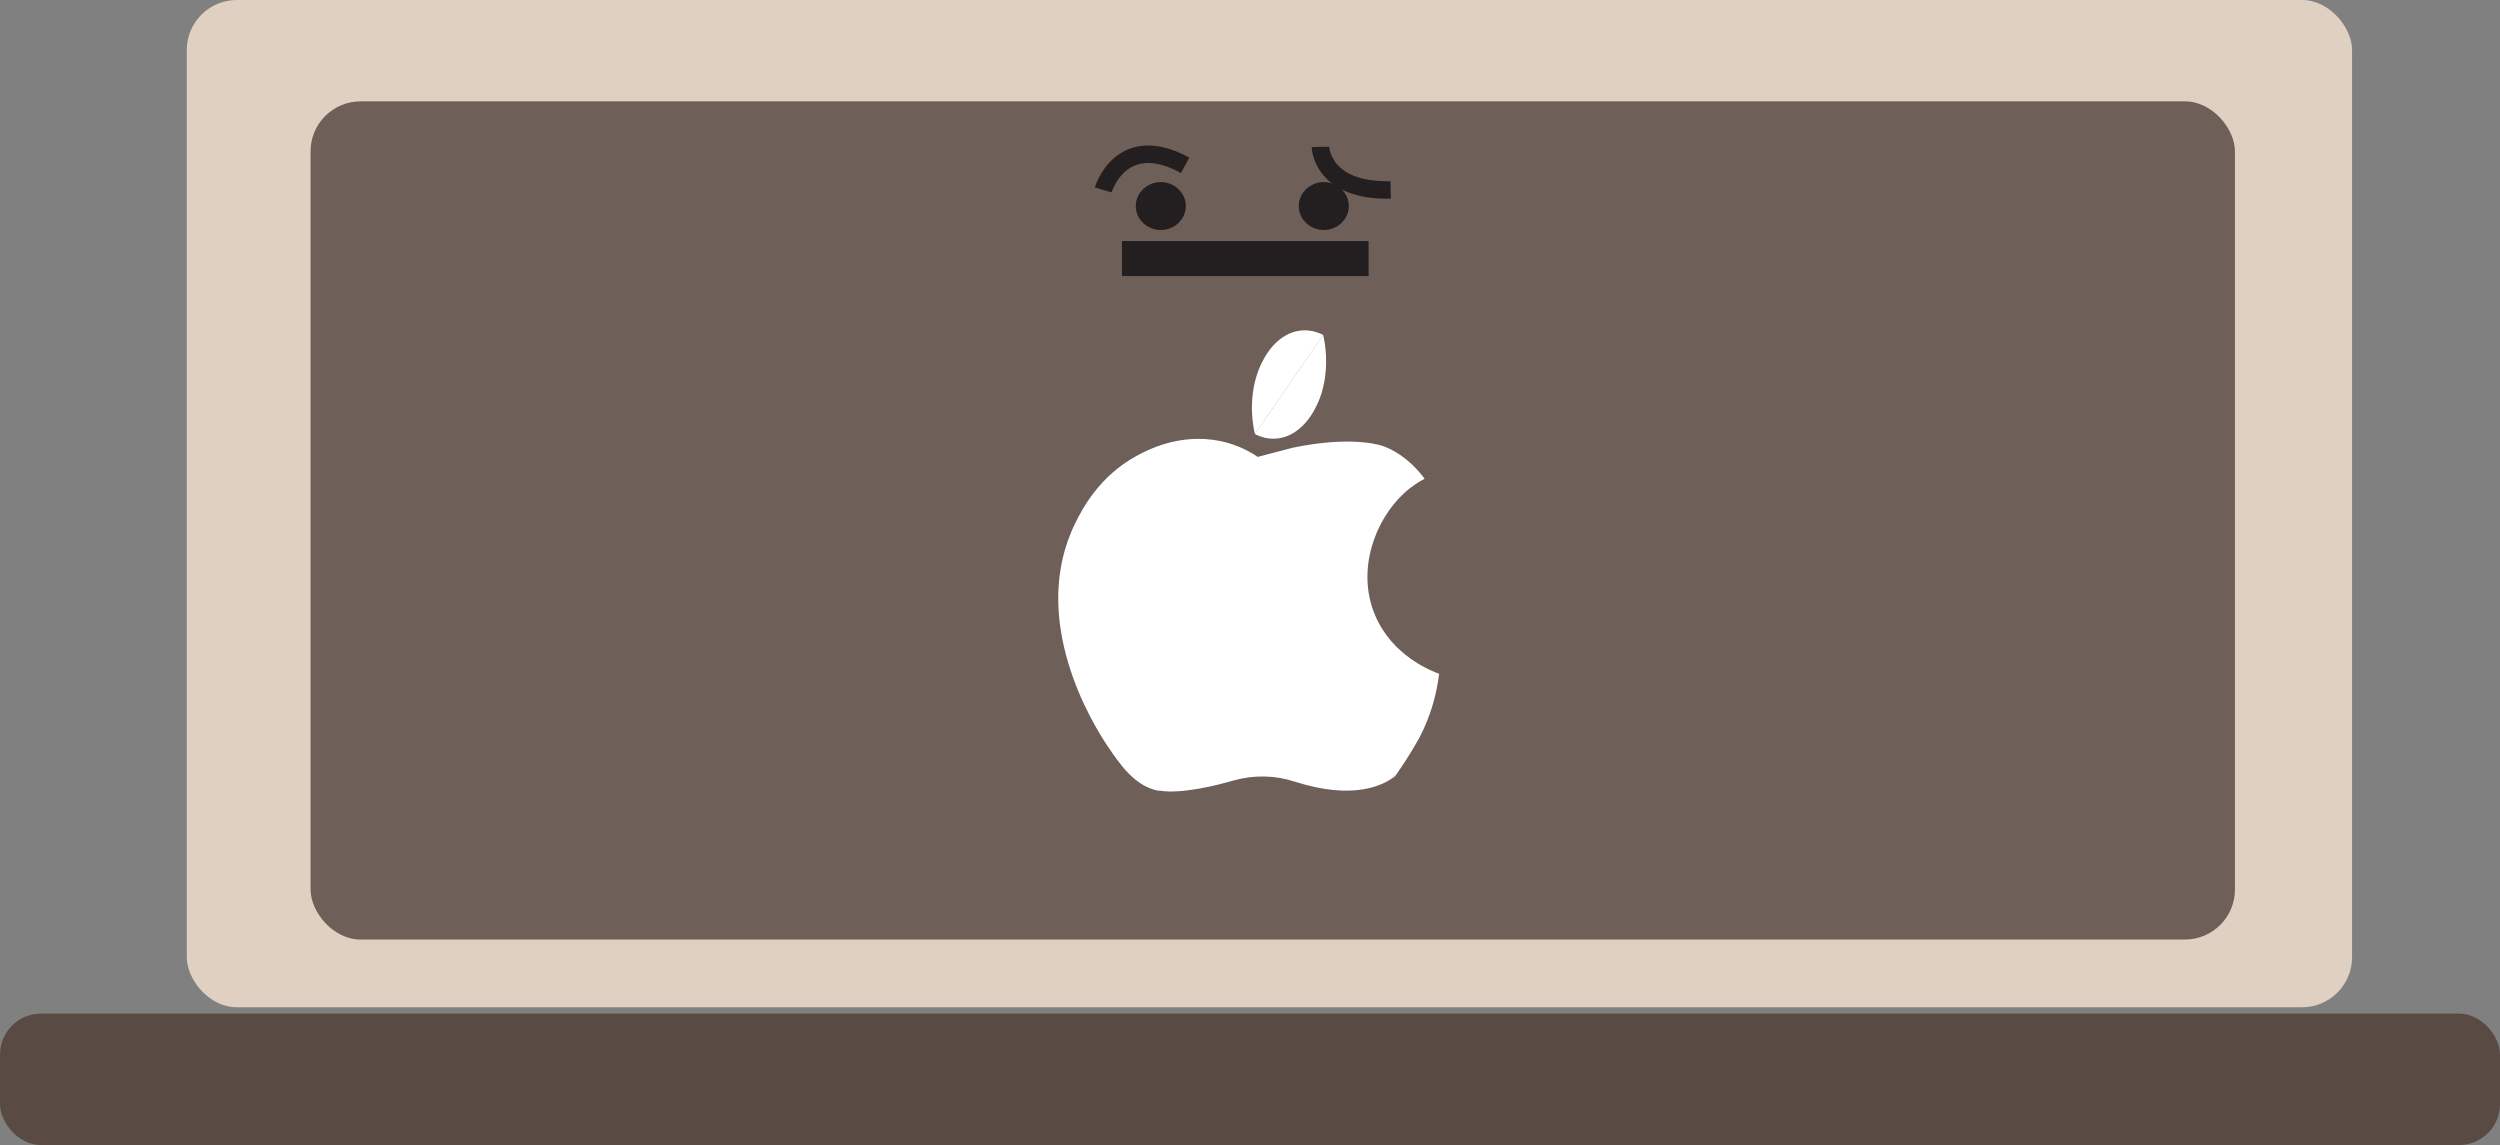 <?xml version="1.0" encoding="UTF-8"?>
<svg id="Layer_2" data-name="Layer 2" xmlns="http://www.w3.org/2000/svg" viewBox="0 0 142.81 65.41">
  <rect x="0" y="0" width="142.81" height="65.41" fill="#808080" stroke="none"/>
  <defs>
    <style>
      .cls-1 {
        fill: #fff;
      }

      .cls-2 {
        fill: #e0d0c2;
      }

      .cls-3 {
        fill: #6e6059;
      }

      .cls-4 {
        fill: #594b44;
      }

      .cls-5 {
        stroke-width: 2px;
      }

      .cls-5, .cls-6 {
        fill: #231f20;
      }

      .cls-5, .cls-6, .cls-7 {
        stroke: #231f20;
        stroke-miterlimit: 10;
      }

      .cls-7 {
        fill: none;
      }
    </style>
  </defs>
  <g id="computer">
    <g>
      <g>
        <rect class="cls-2" x="10.67" y="0" width="123.69" height="57.54" rx="2.86" ry="2.86"/>
        <rect class="cls-4" x="0" y="57.9" width="142.81" height="7.51" rx="2.34" ry="2.34"/>
        <rect class="cls-3" x="17.74" y="5.79" width="109.93" height="47.88" rx="2.86" ry="2.86"/>
        <g>
          <path class="cls-1" d="M66.2,45.16c1.31,.23,3.5-.36,4.03-.51,.08-.02,.17-.05,.25-.07,1.14-.32,2.35-.3,3.48,.07,3.38,1.08,5.08,.21,5.74-.32,.18-.26,.37-.53,.55-.81,.3-.46,.57-.91,.81-1.34,.04-.08,.27-.51,.46-.99,.22-.55,.53-1.45,.69-2.7-.44-.16-2.69-1.02-3.67-3.37-1.08-2.59,.04-5.45,1.66-6.94,.44-.41,.87-.67,1.18-.83-.91-1.22-1.87-1.69-2.38-1.87,0,0-1.46-.56-4.55-.02-.27,.05-.58,.11-.58,.11-.67,.18-1.35,.35-2.02,.53-.45-.3-1.16-.7-2.12-.9-2.33-.49-4.23,.53-4.8,.84-2.15,1.17-3.11,3.05-3.49,3.81-2.76,5.56,1.05,11.61,1.83,12.77,.74,1.1,1.58,2.31,2.94,2.56Z"/>
          <path class="cls-1" d="M71.69,24.8c-.08-.31-.39-1.73,.08-3.3,.1-.33,.55-1.69,1.66-2.33,1.03-.59,1.94-.15,2.16-.03-1.3,1.89-2.6,3.77-3.91,5.66Z"/>
          <path class="cls-1" d="M75.58,19.13c.08,.31,.39,1.73-.08,3.3-.1,.33-.55,1.69-1.66,2.33-1.03,.59-1.94,.15-2.16,.03,1.3-1.89,2.6-3.77,3.91-5.66Z"/>
        </g>
      </g>
      <g id="_Group_face_3" data-name="&amp;lt;Group&amp;gt; face 3">
        <ellipse class="cls-6" cx="66.31" cy="11.77" rx=".93" ry=".87"/>
        <ellipse class="cls-6" cx="75.62" cy="11.77" rx=".93" ry=".87"/>
        <line class="cls-5" x1="64.09" y1="14.77" x2="78.18" y2="14.77"/>
        <path class="cls-7" d="M75.43,8.39s.05,2.55,4.01,2.46"/>
        <path class="cls-7" d="M63.02,10.85s1-3.41,4.68-1.41"/>
      </g>
    </g>
  </g>
</svg>